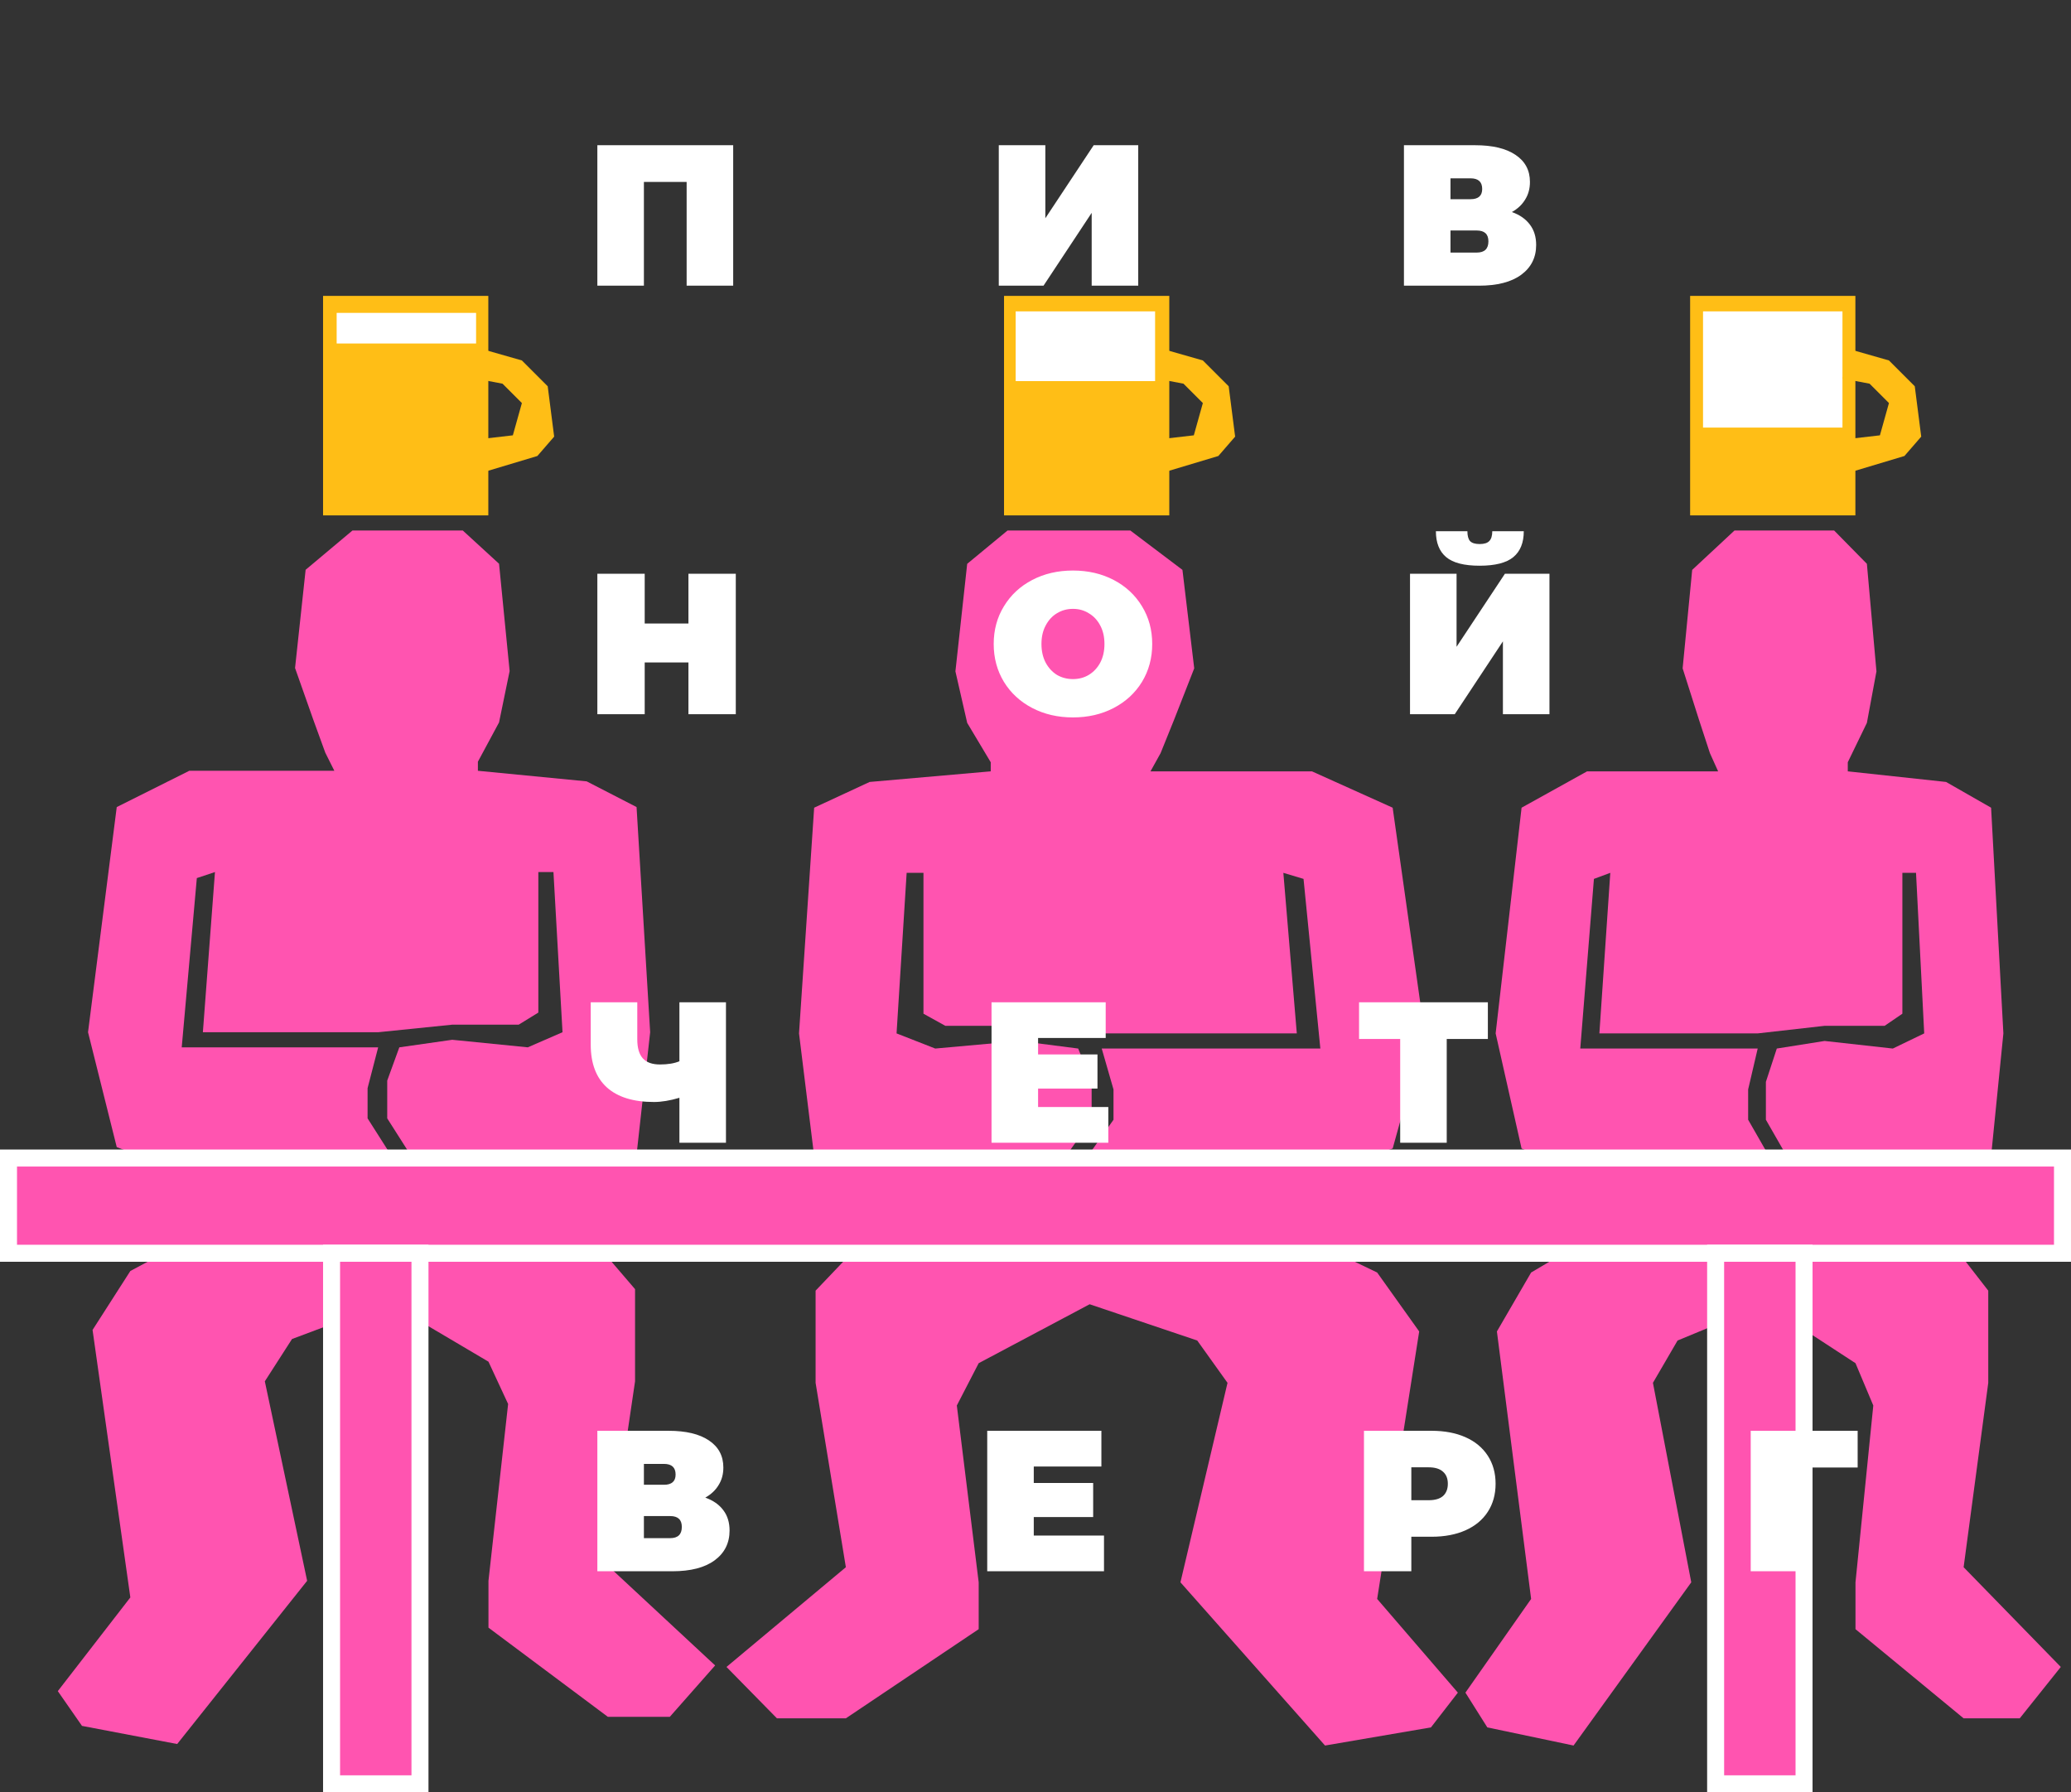 <svg width="609" height="527" viewBox="0 0 609 527" fill="none" xmlns="http://www.w3.org/2000/svg">
<rect x="0" y="0" width="609" height="527" fill="#333333" stroke="none"/>
<path d="M95.651 221.303L98.317 226.636H55.659L34.33 237.3L25.887 303.509L34.33 337.279L57.881 346.611L117.424 343.5L108.092 328.837V319.95L111.203 307.952H92.54H53.437L57.881 258.185L63.213 256.407L59.658 303.509H111.203L132.976 301.287H152.528L158.304 297.732V256.407H162.748L165.414 303.509L155.194 307.952L132.976 305.73L117.424 307.952L113.869 317.728V328.837L123.2 343.5H172.524L187.187 339.501L191.186 303.509L187.187 237.3L172.524 229.746L140.53 226.636V223.97L146.751 212.416L149.862 197.308L146.751 165.759L136.087 155.984H103.649L89.874 167.537L86.763 196.42L92.096 211.528L95.651 221.303Z" fill="#FF54B0"/>
<path d="M502.824 221.456L505.232 226.8H466.703L447.438 237.49L439.812 303.853L447.438 337.702L468.709 347.055L522.49 343.938L514.062 329.24V320.332L516.871 308.306H500.015H464.696L468.709 258.423L473.525 256.641L470.315 303.853H516.871L536.538 301.626H554.197L559.415 298.062V256.641H563.428L565.836 303.853L556.605 308.306L536.538 306.079L522.49 308.306L519.279 318.105V329.24L527.708 343.938H572.258L585.502 339.929L589.115 303.853L585.502 237.49L572.258 229.918L543.361 226.8V224.128L548.979 212.548L551.789 197.405L548.979 165.782L539.347 155.984H510.048L497.607 167.564L494.797 196.514L499.613 211.657L502.824 221.456Z" fill="#FF54B0"/>
<path d="M341.283 221.456L338.316 226.8H385.79L409.527 237.49L418.923 303.853L409.527 337.702L383.318 347.055L317.052 343.938L327.437 329.24V320.332L323.975 308.306H344.745H388.263L383.318 258.423L377.383 256.641L381.34 303.853H323.975L299.744 301.626H277.985L271.556 298.062V256.641H266.611L263.643 303.853L275.017 308.306L299.744 306.079L317.052 308.306L321.008 318.105V329.24L310.623 343.938H255.731L239.412 339.929L234.961 303.853L239.412 237.49L255.731 229.918L291.337 226.8V224.128L284.413 212.548L280.952 197.405L284.413 165.782L296.282 155.984H332.382L347.712 167.564L351.174 196.514L345.24 211.657L341.283 221.456Z" fill="#FF54B0"/>
<path d="M63.213 360.386V353.276L122.756 348.388H154.749V353.276L176.078 366.607L186.743 379.049V406.154L178.744 460.365L210.293 489.693L196.963 504.801H178.744L143.641 478.584V464.809L149.417 412.819L143.641 400.378L114.313 383.048L85.875 393.712L77.876 406.154L90.318 464.809L52.104 512.799L24.11 507.467L17 497.247L38.329 469.697L27.22 391.046L38.329 373.716L63.213 360.386Z" fill="#FF54B0"/>
<path d="M472.782 360.83V353.721L526.713 348.833H555.691V353.721L575.01 367.051L584.669 379.493V406.599L577.424 460.81L606 490.137L593.926 505.245H577.424L545.629 479.028V465.253L550.861 413.264L545.629 400.822L519.066 383.492L493.308 394.157L486.063 406.599L497.333 465.253L462.72 513.243L437.364 507.911L430.925 497.691L450.243 470.141L440.182 391.491L450.243 374.161L472.782 360.83Z" fill="#FF54B0"/>
<path d="M377.281 360.83V353.721L311.03 348.833H275.433V353.721L251.702 367.051L239.836 379.493V406.599L248.735 460.81L213.632 490.137L228.465 505.245H248.735L287.793 479.028V465.253L281.366 413.264L287.793 400.822L320.424 383.492L352.066 394.157L360.965 406.599L347.122 465.253L389.641 513.243L420.789 507.911L428.699 497.691L404.968 470.141L417.328 391.491L404.968 374.161L377.281 360.83Z" fill="#FF54B0"/>
<rect x="95" y="87" width="48.595" height="64.54" fill="#FFBE16"/>
<rect x="99" y="92" width="41" height="9" fill="white"/>
<path d="M153.466 105.982L142.835 102.945L139.798 111.297L147.771 112.816L153.466 118.511L150.808 128.002L140.937 129.141L142.835 138.632L158.021 134.076L162.957 128.381L161.059 113.575L153.466 105.982Z" fill="#FFBE16"/>
<rect x="295.248" y="87" width="48.595" height="64.54" fill="#FFBE16"/>
<rect x="298.665" y="91.556" width="41.002" height="20.501" fill="white"/>
<path d="M353.714 105.982L343.084 102.945L340.046 111.297L348.019 112.816L353.714 118.511L351.056 128.002L341.185 129.141L343.084 138.632L358.27 134.076L363.205 128.381L361.307 113.575L353.714 105.982Z" fill="#FFBE16"/>
<rect x="497" y="87" width="48.595" height="64.54" fill="#FFBE16"/>
<rect x="500.796" y="91.556" width="41.002" height="34.168" fill="white"/>
<path d="M555.466 105.982L544.835 102.945L541.798 111.297L549.771 112.816L555.466 118.511L552.808 128.002L542.937 129.141L544.835 138.632L560.021 134.076L564.957 128.381L563.059 113.575L555.466 105.982Z" fill="#FFBE16"/>
<rect x="2.5" y="340.5" width="604" height="28" fill="#FF54B0" stroke="white" stroke-width="5"/>
<rect x="97.5" y="368.5" width="26" height="156" fill="#FF54B0" stroke="white" stroke-width="5"/>
<rect x="504.5" y="368.5" width="26" height="156" fill="#FF54B0" stroke="white" stroke-width="5"/>
<path d="M215.601 42.7V84H201.913V53.497H189.346V84H175.658V42.7H215.601ZM293.704 42.7H307.392V64.176L321.611 42.7H334.709V84H321.021V62.583L306.861 84H293.704V42.7ZM444.587 62.347C446.908 63.173 448.678 64.412 449.897 66.064C451.116 67.677 451.726 69.663 451.726 72.023C451.726 75.72 450.251 78.651 447.301 80.814C444.39 82.938 440.26 84 434.911 84H412.845V42.7H433.79C438.903 42.7 442.856 43.644 445.649 45.532C448.481 47.42 449.897 50.075 449.897 53.497C449.897 55.464 449.425 57.194 448.481 58.689C447.576 60.184 446.278 61.403 444.587 62.347ZM426.533 58.571H432.433C434.714 58.571 435.855 57.568 435.855 55.562C435.855 53.477 434.714 52.435 432.433 52.435H426.533V58.571ZM434.262 74.265C436.543 74.265 437.684 73.164 437.684 70.961C437.684 68.837 436.543 67.775 434.262 67.775H426.533V74.265H434.262ZM216.368 168.7V210H202.444V194.778H189.582V210H175.658V168.7H189.582V183.332H202.444V168.7H216.368ZM315.515 210.944C311.07 210.944 307.078 210.02 303.538 208.171C299.998 206.322 297.225 203.766 295.219 200.501C293.213 197.197 292.21 193.48 292.21 189.35C292.21 185.22 293.213 181.523 295.219 178.258C297.225 174.954 299.998 172.378 303.538 170.529C307.078 168.68 311.07 167.756 315.515 167.756C319.959 167.756 323.952 168.68 327.492 170.529C331.032 172.378 333.805 174.954 335.811 178.258C337.817 181.523 338.82 185.22 338.82 189.35C338.82 193.48 337.817 197.197 335.811 200.501C333.805 203.766 331.032 206.322 327.492 208.171C323.952 210.02 319.959 210.944 315.515 210.944ZM315.515 199.675C317.245 199.675 318.799 199.262 320.176 198.436C321.592 197.571 322.713 196.371 323.539 194.837C324.365 193.264 324.778 191.435 324.778 189.35C324.778 187.265 324.365 185.456 323.539 183.922C322.713 182.349 321.592 181.149 320.176 180.323C318.799 179.458 317.245 179.025 315.515 179.025C313.784 179.025 312.211 179.458 310.795 180.323C309.418 181.149 308.317 182.349 307.491 183.922C306.665 185.456 306.252 187.265 306.252 189.35C306.252 191.435 306.665 193.264 307.491 194.837C308.317 196.371 309.418 197.571 310.795 198.436C312.211 199.262 313.784 199.675 315.515 199.675ZM414.631 168.7H428.319V190.176L442.538 168.7H455.636V210H441.948V188.583L427.788 210H414.631V168.7ZM435.104 166.34C430.541 166.34 427.257 165.494 425.251 163.803C423.245 162.112 422.242 159.575 422.242 156.192H431.505C431.505 157.529 431.761 158.493 432.272 159.083C432.823 159.673 433.767 159.968 435.104 159.968C436.441 159.968 437.385 159.673 437.936 159.083C438.526 158.493 438.821 157.529 438.821 156.192H448.084C448.084 159.575 447.061 162.112 445.016 163.803C442.971 165.494 439.667 166.34 435.104 166.34ZM213.477 294.7V336H199.789V322.784C197.036 323.61 194.538 324.023 192.296 324.023C186.239 324.023 181.617 322.587 178.431 319.716C175.284 316.845 173.711 312.656 173.711 307.149V294.7H187.399V305.615C187.399 308.132 187.95 310.001 189.051 311.22C190.152 312.4 191.824 312.99 194.066 312.99C196.387 312.99 198.294 312.675 199.789 312.046V294.7H213.477ZM325.91 325.498V336H291.572V294.7H325.143V305.202H305.26V310.04H322.724V320.07H305.26V325.498H325.91ZM437.523 305.497H425.428V336H411.74V305.497H399.645V294.7H437.523V305.497ZM207.4 440.347C209.721 441.173 211.491 442.412 212.71 444.064C213.929 445.677 214.539 447.663 214.539 450.023C214.539 453.72 213.064 456.651 210.114 458.814C207.203 460.938 203.073 462 197.724 462H175.658V420.7H196.603C201.716 420.7 205.669 421.644 208.462 423.532C211.294 425.42 212.71 428.075 212.71 431.497C212.71 433.464 212.238 435.194 211.294 436.689C210.389 438.184 209.091 439.403 207.4 440.347ZM189.346 436.571H195.246C197.527 436.571 198.668 435.568 198.668 433.562C198.668 431.477 197.527 430.435 195.246 430.435H189.346V436.571ZM197.075 452.265C199.356 452.265 200.497 451.164 200.497 448.961C200.497 446.837 199.356 445.775 197.075 445.775H189.346V452.265H197.075ZM324.643 451.498V462H290.305V420.7H323.876V431.202H303.993V436.04H321.457V446.07H303.993V451.498H324.643ZM420.974 420.7C424.789 420.7 428.113 421.329 430.945 422.588C433.777 423.847 435.96 425.656 437.494 428.016C439.028 430.376 439.795 433.129 439.795 436.276C439.795 439.423 439.028 442.176 437.494 444.536C435.96 446.896 433.777 448.705 430.945 449.964C428.113 451.223 424.789 451.852 420.974 451.852H415.015V462H401.091V420.7H420.974ZM420.089 441.114C421.977 441.114 423.393 440.701 424.337 439.875C425.281 439.01 425.753 437.81 425.753 436.276C425.753 434.742 425.281 433.562 424.337 432.736C423.393 431.871 421.977 431.438 420.089 431.438H415.015V441.114H420.089ZM546.263 431.497H528.504V462H514.816V420.7H546.263V431.497Z" fill="white"/>
</svg>
